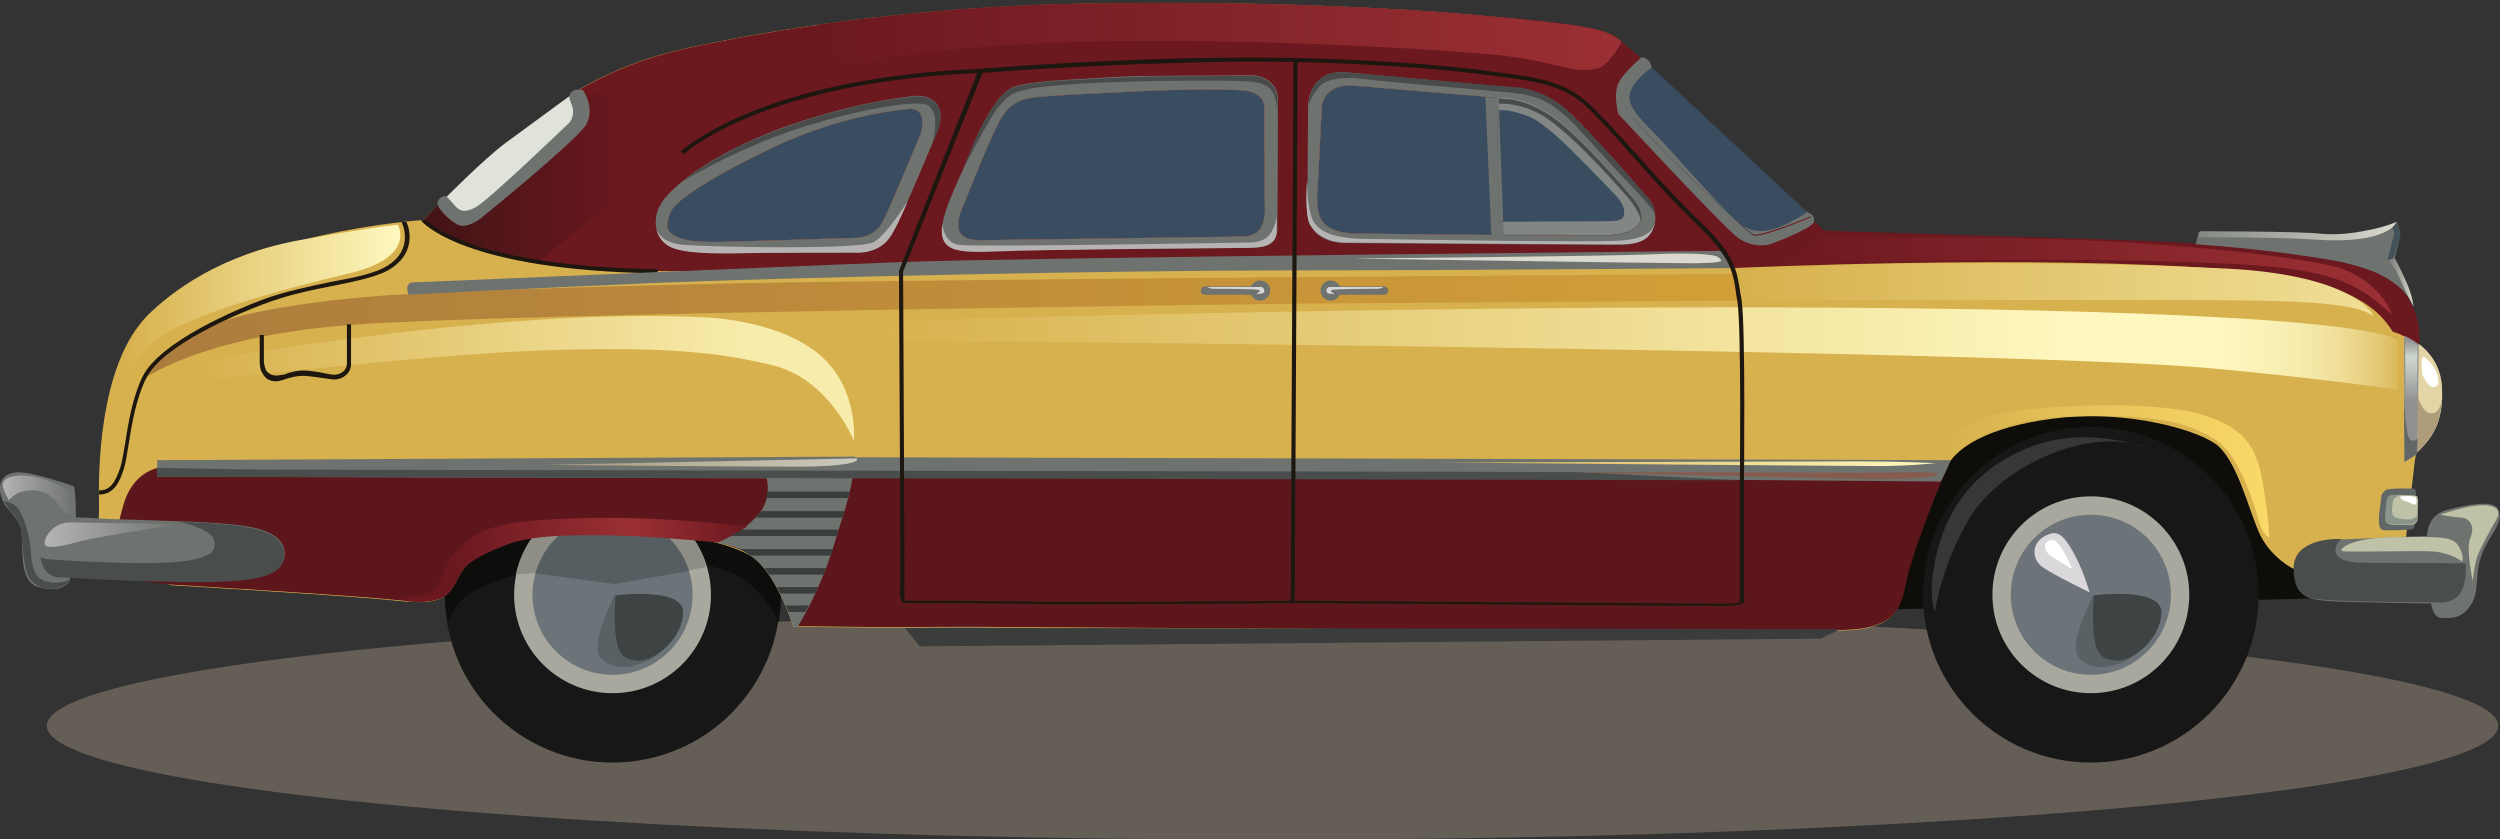 <?xml version="1.0" encoding="utf-8"?>
<!-- Generator: Adobe Illustrator 18.1.1, SVG Export Plug-In . SVG Version: 6.00 Build 0)  -->
<svg version="1.1" id="Layer_1" xmlns="http://www.w3.org/2000/svg" xmlns:xlink="http://www.w3.org/1999/xlink" x="0px" y="0px"
	 viewBox="0 0 421.6 141.5" enable-background="new 0 0 421.6 141.5" xml:space="preserve">
<rect x="0" y="0" width="421.6" height="141.5" fill="#333333" stroke="none"/>
<polygon opacity="0.3" fill="#4888C8" enable-background="new    " points="304.7,35.7 305.2,52.3 107.1,49.7 109.4,12.8 
	278.6,11.4 "/>
<ellipse opacity="0.6" fill="#857C6F" enable-background="new    " cx="214.6" cy="122.4" rx="206.7" ry="19.2"/>
<g>
	<path fill="#D7B14D" d="M17.7,95.6c2,0.5,11.3,3,11.3,3s30.5,1.8,37.9,2.6c7.4,0.8,8.7-0.4,10.3-3.7c1.7-3.3,4.7-7.1,20.9-7.6
		c16.1-0.5,23.2,1.2,27.9,3.4c4.7,2.3,7.8,12.3,7.8,12.3s3.4,0,9.1,0.1c5.7,0.1,14.4,0,20.3,0c5.9,0,140.7,0.9,148.5,0.5
		c7.8-0.5,8.8-3.8,9.5-7.8c0.7-4,4.9-15,6.9-19.4c2-4.4,9-7.6,19.9-8.7c10.9-1.1,21.5,1.8,25.4,4.3c3.9,2.5,5.9,11.8,7.8,15.6
		c1.9,3.8,5.5,5.6,5.5,5.6s3.4-1.5,7.6-3.3c4.2-1.8,11.4-1.4,11.4-1.4l1.5-13.1c0,0,4.4-23.2-4.6-29.8c-9-6.6-38.1-6.5-56.7-7.1
		c-16.4-0.5-40.1-1.2-40.1-1.2s-1-1-2.6-2.6c-2.6,1-6.9,2.6-7.8,2.3c-1.3-0.5-19.6-18-21.4-21.3c-1.4-2.4,1.2-5.7,2.6-7.1
		c-3-2.8-5.2-4.8-5.9-5.1c-3.1-1.7-10.4-2.5-22.4-3.6c-12-1.1-36.1-2.4-65.1-1.9c-29,0.5-53.2,4.4-67.7,7.6
		c-8,1.8-13.9,4.5-18.7,7.4c0.3,0.4,1.6,2.4,0.5,4.3C96.2,22,80.2,36.6,78.8,36.8C77.5,37,74.5,34,74.5,34l-3.1,3.1
		c0,0-32,2-46.4,16c-8.6,8.4-8.4,27.8-8.3,31.7C16.8,88.8,15.7,95.1,17.7,95.6z M222.2,32.1l0.7-14.1c0,0,0.1-3.6,4.9-3.6l26.3,2.2
		c0,0,4.5,0.1,9.6,4.5c5.1,4.3,11.9,12.5,11.9,12.5s3,3.4-0.5,5.3c-2.2,1.3-7.4,0.8-13.2,0.8c-5.8,0-32.5-0.3-32.5-0.3
		s-4.1,0.2-5.9-1.5C221.6,36.2,222.2,32.1,222.2,32.1z M162,35.8c0,0,4.3-11,6.4-15.1c2.1-4.1,4.7-4,6.2-4.3c1.4-0.2,6.9-0.5,17.3-1
		c10.4-0.5,16.9-0.2,16.9-0.2c4.7,0.1,4.4,2.8,4.4,2.8l0.1,17c0,0,0.2,2-0.7,3.5c-1,1.5-3.3,1.4-3.3,1.4s-42.5,0.6-43.2,0.6
		c-0.7,0-2.7,0.2-3.8-0.8C160.9,38.5,162,35.8,162,35.8z M113.3,35.4c0.7-1.3,4.8-4.7,17.6-10.8c11.8-5.5,22.1-6.2,22.1-6.2
		c3.7-0.5,2.3,4.1,2.3,4.1s-5,12.1-6.4,14.8c-1.3,2.8-4.4,2.8-4.4,2.8s-18.3,0.6-23.2,0.7c-4.9,0.1-7-0.5-8.2-1.5
		C112.1,38.4,112.6,36.7,113.3,35.4z"/>
	<path fill="#6B181F" d="M71.1,37.2c0.8,0.8,1.5,1.6,5.1,3.1c6.4,2.7,10.9,4,27.3,5.2s187.3-2.1,187.3-2.1l1.7,1.8
		c0,0,51.3-2.4,83.9,0.3c28.6,2.4,26.2,11.2,30.6,16.4c3-8-1.6-13-3-14.1c-9-6.6-39-7.1-57.6-7.7c-16.4-0.5-38.8-1.2-38.8-1.2
		s-1-0.9-2.5-2.4c-1.3,0.6-8.4,3.4-9.6,3c-1.3-0.5-19.6-18-21.4-21.3c-1.8-3.2,3.2-7.7,3.3-7.8c-2.7-2.4-4.7-4.1-5.3-4.4
		c-3.1-1.7-11.7-2.5-23.7-3.5c-12-1.1-36.1-2.4-65.1-1.9c-29,0.5-53.2,4.4-67.7,7.6c-8,1.8-13.9,4.5-18.7,7.4
		c0.3,0.4,1.6,2.4,0.5,4.3C96.2,22,80.2,36.6,78.8,36.8C77.5,37,74.5,34,74.5,34l-3.1,3.1C71.4,37.1,71.3,37.2,71.1,37.2z
		 M222.2,32.1l0.7-14.1c0,0,0.1-3.6,4.9-3.6l26.3,2.2c0,0,4.5,0.1,9.6,4.5c5.1,4.3,11.9,12.5,11.9,12.5s3,3.4-0.5,5.3
		c-2.2,1.3-7.4,0.8-13.2,0.8c-5.8,0-32.5-0.3-32.5-0.3s-4.1,0.2-5.9-1.5C221.6,36.2,222.2,32.1,222.2,32.1z M162,35.8
		c0,0,4.3-11,6.4-15.1c2.1-4.1,4.7-4,6.2-4.3c1.4-0.2,6.9-0.5,17.3-1c10.4-0.5,16.9-0.2,16.9-0.2c4.7,0.1,4.4,2.8,4.4,2.8l0.1,17
		c0,0,0.2,2-0.7,3.5c-1,1.5-3.3,1.4-3.3,1.4s-42.5,0.6-43.2,0.6c-0.7,0-2.7,0.2-3.8-0.8C160.9,38.5,162,35.8,162,35.8z M113.3,35.4
		c0.7-1.3,4.8-4.7,17.6-10.8c11.8-5.5,22.1-6.2,22.1-6.2c3.7-0.5,2.3,4.1,2.3,4.1s-5,12.1-6.4,14.8c-1.3,2.8-4.4,2.8-4.4,2.8
		s-18.3,0.6-23.2,0.7c-4.9,0.1-7-0.5-8.2-1.5C112.1,38.4,112.6,36.7,113.3,35.4z"/>
	<g>
		<circle fill="#181717" cx="103.3" cy="100.3" r="28.3"/>
		<g>
			<path fill="#0D0D0B" d="M75.6,105.4c0,0.1,0,0.2,0,0.2S75.6,105.5,75.6,105.4z"/>
			<path fill="#0D0D0B" d="M75.1,100.3c0-2.2,0.3-4.3,0.7-6.3c2.3-3.6,9.5-7.3,21.6-8.3c14-1.2,15.6-0.4,21.5,0.6
				c3.9,0.6,6.9,0.1,9.3,0.5c2.2,4,3.5,8.6,3.5,13.5c0,1.6-0.1,3.1-0.4,4.7c-0.3-0.7-2.3-5.4-6.9-7.9c-4.9-2.6-13.4-3.1-22.9-2.6
				c-9.5,0.5-20.7,3.6-23.5,6.6c-2.3,2.5-2.4,3.8-2.3,4.2c-0.1-0.3-0.2-1.1-0.4-2.1C75.1,102.3,75.1,101.3,75.1,100.3z"/>
		</g>
		<circle fill="#A9A89E" cx="103.3" cy="100.3" r="16.6"/>
		<path fill="#8F8E86" d="M90.1,96.6L87,96.9c1-4.9,4.2-9,8.5-11.3c4.6-1.3,9.6-1.5,11.4-1.5c0.1,0,0.2,0,0.3,0
			c5.8,1.4,10.4,5.8,12,11.5c-0.6,0.1-1.5,0.3-2.2,0.4c-1,0.2-1,0.2-1,0.2l-12.6,2.1L90.1,96.6z"/>
		<circle fill="#6C7479" cx="103.3" cy="100.3" r="13.5"/>
		<path fill="#565E61" d="M116.2,96.3C116.1,96.3,116.1,96.3,116.2,96.3l-12.6,2.2l-13.3-1.8c1.6-5.7,6.8-9.9,13-9.9
			C109.4,86.8,114.5,90.8,116.2,96.3z"/>
		<path fill="#5A6165" d="M103.6,100.5c0,0,11.3,2.8,9.6,6.9c-1.7,4.1-7.6,6-10.2,4.7c-2.2-1-2.7-2.1-1.8-5.6
			C102,103.7,103.6,100.5,103.6,100.5z"/>
		<path fill="#3E4344" d="M103.8,100.4c0,0,11.5-1.5,11.4,2.9c-0.1,4.5-4.9,8.3-7.7,8.1c-2.4-0.2-3.3-1-3.7-4.5
			C103.5,104,103.8,100.4,103.8,100.4z"/>
	</g>
	<path fill="#0F0D09" d="M313.8,102.9l76.6-2c0,0-4.8-15.8-5.3-18.7c-0.5-2.8,0.2-15-18.9-15.3c-19.1-0.4-36.9-0.4-40.6,4.6
		C321.8,76.5,313.8,102.9,313.8,102.9z"/>
	<path fill="#D7B14D" d="M26.1,82.5c0.7-5,0.2-13.5,3.3-17.8s9.3-7.6,23-8.5c13.8-1,71.9-2.8,94.7-3.6c22.8-0.7,140.6-0.7,146.3-0.7
		c5.7,0,51.5,0.3,68.3,0.7c18,0.5,37.3,2.3,41.6,3.3c4.3,1,4.2,3.9,4.2,3.9l-0.4,13.8c0,0-0.5,3.8-2.3,5.2c-1.8,1.4-1.5,3-1.5,3.9
		c0,0.8,0,6.7,0,8.3c-3.6,0.3-7.3,0.8-9,1.6c-4.2,1.8-7.6,3.3-7.6,3.3s-3.6-1.8-5.5-5.6c-1.9-3.8-3.9-13.1-7.8-15.6
		c-3.9-2.5-14.5-5.3-25.4-4.3c-10.9,1.1-17.9,4.3-19.9,8.7c-2,4.4-6.2,15.3-6.9,19.4c-0.7,4-1.7,7.4-9.5,7.8
		c-7.8,0.5-142.6-0.5-148.5-0.5c-5.9,0-14.6,0.1-20.3,0c-5.7-0.1-9.1-0.1-9.1-0.1s-3.1-10.1-7.8-12.3c-4.7-2.3-11.8-3.9-27.9-3.4
		c-16.1,0.5-19.2,4.3-20.9,7.6c-1.7,3.3-3,4.5-10.3,3.7c-7.4-0.8-37.9-2.6-37.9-2.6s-2.1-0.6-4.5-1.2C24.3,93.3,25.6,86.5,26.1,82.5
		z"/>
	<path fill="#5D161B" d="M311.8,106.2c-7.8,0.5-142.6-0.5-148.5-0.5c-5.9,0-14.6,0.1-20.3,0c-5.7-0.1-9.1-0.1-9.1-0.1
		s-3.1-10.1-7.8-12.3c-4.7-2.3-11.8-3.9-27.9-3.4c-16.1,0.5-19.2,4.3-20.9,7.6c-1.7,3.3-3,4.5-10.3,3.7c-7.4-0.8-37.9-2.6-37.9-2.6
		s-7.6-0.8-10-1.5c-0.2-4.1,0.6-8.1,1.7-11.9c1.1-3.9,3.5-5.7,5.8-6.3c3.9,0,122.4-0.4,162.8-0.2c41.1,0.2,138.9,0.4,138.9,0.4
		c-2,4.4-6.2,15.3-6.9,19.4C320.6,102.4,319.6,105.8,311.8,106.2z"/>
	<path fill="#6F7370" d="M126,93.3c-1.6-1.1-3.1-1.3-5.1-1.8c1.3-0.5,4.9-2.1,7.2-5c2.8-3.6,0.5-7.9,0.5-7.9h0.4
		c0,0,10.7,0.2,11,0.2c0.2,0,3.4,0.9,3.9,1c-0.7,4.7-2.3,8.7-3.2,11.9c-2.4,8.1-6.2,14-6.2,14s-0.2,0-0.7,0
		c-0.2-0.6-2.4-7.4-5.8-10.8C127.4,94.2,126.6,93.8,126,93.3z"/>
	<path fill="#6F7370" d="M409.3,91.2c0,0-0.5-4.2,3.3-5.2c3.8-1,8-1.7,8.7-0.1c0.9,2.1-0.9,3.7-2.3,6.5c-2,4.2-0.6,6.9-2.3,9.6
		c-1.7,2.6-3.6,2.2-5,2.2c-1.4,0-1.7-2.3-1.7-2.3L409.3,91.2z"/>
	<path fill="#6F7370" d="M12.8,87.1c0,0,0-4.8-0.4-5.1C12,81.8,6.6,80,4,79.7c-2.6-0.3-4.5,0.8-3.9,3.6c0.6,2.9,3,3.4,3.5,6.3
		C4,92.6,3.1,98.1,6.5,99c3.4,1,4.8-0.4,5.2-0.9C12,97.7,12.8,87.1,12.8,87.1z"/>
	<path fill="#6F7370" d="M220.9,37.9c1.7,3.3,6,3.1,6,3.1s39.9,0.3,43.7,0.3c3.8,0,7.4,0.3,8.4-3.3c0.6-2.1-0.6-3.7-1.5-4.8
		c-0.5-0.7-1-1.4-1-1.4s-6.4-7.5-11.3-12.3c-4.8-4.8-9.9-4.7-9.9-4.7L227,12.2c-6.4-0.5-6.4,5.6-6.4,5.6l-0.1,12.8
		C220.4,30.6,220,36.2,220.9,37.9z M222.2,32.1l0.7-14.1c0,0,0.1-3.6,4.9-3.6l26.3,2.2c0,0,4.5,0.1,9.6,4.5
		c5.1,4.3,11.9,12.5,11.9,12.5s3,3.4-0.5,5.3c-2.2,1.3-7.4,0.8-13.2,0.8c-5.8,0-32.5-0.3-32.5-0.3s-4.1,0.2-5.9-1.5
		C221.6,36.2,222.2,32.1,222.2,32.1z"/>
	<path fill="#6F7370" d="M159,39.9c0.6,2.4,3.5,2.5,9.5,2.3c5.9-0.2,40.2-0.3,41.8-0.4c1.5,0,5,0.2,5.1-2.9
		c0.1-4.1,0.1-22.6,0.1-22.6s-0.1-3-3.9-3.6c0,0-7.2,0-17.6,0.1c-4.7,0-9.1,0.4-13.1,0.6c-4.9,0.2-8.9,0.8-10.1,1.3
		c-2.2,0.9-5,5.4-7.2,11.1C161.2,31.6,158.2,36.9,159,39.9z M162,35.8c0,0,4.3-11,6.4-15.1c2.1-4.1,4.7-4,6.2-4.3
		c1.4-0.2,6.9-0.5,17.3-1c10.4-0.5,16.9-0.2,16.9-0.2c4.7,0.1,4.4,2.8,4.4,2.8l0.1,17c0,0,0.2,2-0.7,3.5c-1,1.5-3.3,1.4-3.3,1.4
		s-42.5,0.6-43.2,0.6c-0.7,0-2.7,0.2-3.8-0.8C160.9,38.5,162,35.8,162,35.8z"/>
	<path fill="#6F7370" d="M112.8,41.5c2.1,1.2,8,1.2,12,1.2c4-0.1,19.1-0.1,19.3-0.1c0.3,0,4.4,0.4,6.3-3.1c2-3.5,7.4-16.7,7.4-16.7
		s1.9-3.7-0.1-5.6c-1.7-1.6-4.5-0.9-4.5-0.9s-9.7,1-21.7,5.4c-12,4.5-18.1,9.8-19.8,12.3C110,36.5,110.1,39.9,112.8,41.5z
		 M113.3,35.4c0.7-1.3,4.8-4.7,17.6-10.8c11.8-5.5,22.1-6.2,22.1-6.2c3.7-0.5,2.3,4.1,2.3,4.1s-5,12.1-6.4,14.8
		c-1.3,2.8-4.4,2.8-4.4,2.8s-18.3,0.6-23.2,0.7c-4.9,0.1-7-0.5-8.2-1.5C112.1,38.4,112.6,36.7,113.3,35.4z"/>
	<polygon fill="#6F7370" points="141.1,77.1 329,77.6 328,79.8 327.3,81.2 143.9,79.8 	"/>
	<polygon fill="#3A3D3B" points="152.6,105.9 155.1,109 307.1,107.7 310.3,106.1 	"/>
	<polygon fill="#6F7370" points="143.7,80.7 26.5,80.4 26.5,77.6 144.2,77 	"/>
	<path fill="none" d="M122.4,53.5c0,0,15.4,1.4,19.8,11.2c4.8,10.8,0.3,21.1-1.4,26.9c-2.4,8.1-6.2,14-6.2,14"/>
	<path fill="#1D170F" d="M165.6,11.6l0,0.7c-37,1.4-50.2,13.6-50.3,13.7l-0.5-0.5C115,25.4,128.2,13,165.6,11.6z"/>
	<path fill="#6F7370" d="M24.2,87.7c8.5,0.3,17.1,0.4,20.6,1.9c3.5,1.4,3.5,3.8,2.9,5.2c-0.6,1.3-2.1,2.7-8.4,3.1
		c-6.2,0.4-19.4-0.1-24.3-0.4c-4.9-0.3-6.2-0.2-6.5-0.3c-0.3-0.1-1.5-1.6-1.9-4.7c-0.2-1.7,0.6-3.1,1.4-4c0.7-0.9,2.2-1.4,6.4-1.2
		C17,87.5,20.5,87.6,24.2,87.7z"/>
	<path fill="#6F7370" d="M410.8,90.3l-16.7,0.7c0,0-7.2-0.1-7.2,4.9c0,5,2.6,5.2,6.3,5.5c3.7,0.2,18.3,0.4,18.3,0.4s4.1-0.4,4.5-3.7
		C416.2,94.5,415.7,90.6,410.8,90.3z"/>
	<path fill="#3A3D3B" d="M129.4,82.9h13.9c-0.1,0.4-0.2,0.7-0.3,1.1h-13.8C129.3,83.6,129.4,83.3,129.4,82.9z"/>
	<path fill="#3A3D3B" d="M128.1,86.5c0.1-0.1,0.2-0.2,0.2-0.3h14.1c-0.1,0.4-0.2,0.7-0.3,1.1h-14.7C127.7,87,127.9,86.7,128.1,86.5z
		"/>
	<path fill="#3A3D3B" d="M124.9,89.3h16.5c-0.1,0.4-0.2,0.7-0.3,1.1h-17.9C123.7,90.1,124.3,89.8,124.9,89.3z"/>
	<path fill="#3A3D3B" d="M140.4,92.6c-0.1,0.4-0.2,0.7-0.3,1.1l-13.5,0c-0.2-0.1-1.3-0.9-1.9-1.1L140.4,92.6z"/>
	<path fill="#3A3D3B" d="M128.9,95.8h10.4c-0.1,0.4-0.3,0.7-0.4,1.1h-9.2C129.4,96.5,129.2,96.1,128.9,95.8z"/>
	<path fill="#3A3D3B" d="M131,99h7c-0.2,0.4-0.3,0.7-0.5,1.1h-5.9C131.4,99.7,131.2,99.3,131,99z"/>
	<path fill="#3A3D3B" d="M132.5,102.1h3.9c-0.2,0.4-0.4,0.7-0.6,1.1H133C132.8,102.9,132.7,102.5,132.5,102.1z"/>
	<path fill="#494D4B" d="M45.4,79.2c1.9,0,220.7,0.4,220.7,0.4l27.2,1.4L26.5,80.4l-0.1-1.5C26.4,78.9,42.8,79.2,45.4,79.2z"/>
	
		<linearGradient id="SVGID_1_" gradientUnits="userSpaceOnUse" x1="17.209" y1="58.815" x2="274.131" y2="58.815" gradientTransform="matrix(-1 0 0 1 421.615 0)">
		<stop  offset="0" style="stop-color:#DBB95A"/>
		<stop  offset="1.219539e-002" style="stop-color:#E3C774"/>
		<stop  offset="2.644290e-002" style="stop-color:#EBD589"/>
		<stop  offset="4.278252e-002" style="stop-color:#F1E09C"/>
		<stop  offset="6.180811e-002" style="stop-color:#F6EAAB"/>
		<stop  offset="8.523482e-002" style="stop-color:#FAF1B6"/>
		<stop  offset="0.118" style="stop-color:#FDF6BD"/>
		<stop  offset="0.206" style="stop-color:#FEF8BF"/>
		<stop  offset="1" style="stop-color:#D7B14D"/>
	</linearGradient>
	<path fill="url(#SVGID_1_)" d="M147.5,54.2c0,0,153.6-4.9,228.4-0.6c26.7,1.5,28.5,3.8,28.5,3.8v8.3c0,0-15.7-2.2-32.8-3.7
		c-36.1-3.1-223.4-4.6-223.4-4.6L147.5,54.2z"/>
	
		<linearGradient id="SVGID_2_" gradientUnits="userSpaceOnUse" x1="21.457" y1="48.851" x2="127.624" y2="48.851" gradientTransform="matrix(-1 0 0 1 421.615 0)">
		<stop  offset="0" style="stop-color:#F0DF96"/>
		<stop  offset="1" style="stop-color:#D7B14D"/>
	</linearGradient>
	<path fill="url(#SVGID_2_)" d="M375.6,45.3c-26.1-1.3-57.8-1-65.5-0.5c-7.7,0.5-16.1,0.7-16.1,0.7l1.9,5.1c0,0,51.2,0,69,0
		c20.9,0,32.1,0.2,35.3,2.7C400.5,53.3,397.3,46.4,375.6,45.3z"/>
	
		<linearGradient id="SVGID_3_" gradientUnits="userSpaceOnUse" x1="148.133" y1="6.157" x2="283.818" y2="6.157" gradientTransform="matrix(-1 0 0 1 421.615 0)">
		<stop  offset="0" style="stop-color:#9B3034"/>
		<stop  offset="1" style="stop-color:#6B181F"/>
	</linearGradient>
	<path fill="url(#SVGID_3_)" d="M137.8,4.2c12.8-1.8,28.4-3.4,45.7-3.6c29-0.5,53.1,0.8,65.1,1.9c12,1.1,19.6,1.8,22.6,3.1
		c0.4,0.2,1.4,0.6,2.3,1.4c-0.9,1.7-2.6,4.2-4,4.5c-4.5,1.2-6.7-1.3-17.8-2.3c-11.8-1.1-47.4-3.1-74.3-2c-26.8,1.2-34.9,4-34.9,4
		L137.8,4.2z"/>
	
		<linearGradient id="SVGID_4_" gradientUnits="userSpaceOnUse" x1="277.537" y1="63.82" x2="388.584" y2="63.82" gradientTransform="matrix(-1 0 0 1 421.615 0)">
		<stop  offset="0" style="stop-color:#F8ECAC"/>
		<stop  offset="0.158" style="stop-color:#F8ECAC"/>
		<stop  offset="1" style="stop-color:#D7B14D"/>
	</linearGradient>
	<path fill="url(#SVGID_4_)" d="M33,61.1c0,0,49.9-9.3,85.5-7.6c7,0.3,16.6,2.4,21.4,8c4.8,5.5,4.1,12.8,4.1,12.8
		s-4.2-10.4-13.7-12.7c-8.7-2.1-17.2-3.1-36.1-2.6c-20.1,0.5-58.2,5-58.2,5L33,61.1z"/>
	<path fill="#494D4B" d="M7.9,94.3c0,0,12.1,0.9,19.9,0.6c7.8-0.4,9-1.9,8.2-4c-0.5-1.4-3.6-2.4-5.7-2.9c6.2,0.2,11.8,0.6,14.4,1.7
		c3.5,1.4,3.5,3.8,2.9,5.2c-0.6,1.3-2.1,2.7-8.4,3.1c-6.2,0.4-19.4-0.1-24.3-0.4c-4.9-0.3-5.2-0.2-5.5-0.3C8,96.9,7.3,96.1,6.8,94
		L7.9,94.3z"/>
	<g>
		<circle fill="#181717" cx="352.6" cy="100.3" r="28.3"/>
		<circle fill="#A9A89E" cx="352.6" cy="100.3" r="16.6"/>
		<circle fill="#6C7479" cx="352.6" cy="100.3" r="13.5"/>
		<path fill="#DBD8DB" d="M352.4,99.9c0,0-1.2-4.2-3-7.2c-1.2-2-2.2-3.3-3.9-2.6c-3,1.1-3,4.1-1.1,5.5
			C346.2,96.9,352.4,99.9,352.4,99.9z"/>
		<path fill="#5A6165" d="M352.9,100.5c0,0,11.3,2.8,9.6,6.9c-1.7,4.1-7.6,6-10.2,4.7c-2.2-1-2.7-2.1-1.8-5.6
			C351.4,103.7,352.9,100.5,352.9,100.5z"/>
		<path fill="#FFFFFF" d="M344.9,91.7c0,0,0.7-1.1,1.8-0.4c1.1,0.7,2.8,4.7,2.8,4.7s-2.9-1.7-3.8-2.4
			C344.7,93,344.9,91.7,344.9,91.7z"/>
		<path fill="#3E4344" d="M353.1,100.4c0,0,11.5-1.5,11.4,2.9c-0.1,4.5-4.9,8.3-7.7,8.1c-2.4-0.2-3.3-1-3.7-4.5
			C352.8,104,353.1,100.4,353.1,100.4z"/>
		<path fill="#373738" d="M363.1,76c0,0-10.2-4.6-20.5-0.7c-10.3,3.9-14.5,11.4-16.1,18.5c-1.5,6.5-0.2,9.4-0.2,9.4s1.1-8,5.9-15.9
			C337.4,78.6,353.2,71.1,363.1,76z"/>
	</g>
	
		<linearGradient id="SVGID_5_" gradientUnits="userSpaceOnUse" x1="95.271" y1="78.195" x2="178.765" y2="78.195" gradientTransform="matrix(-1 0 0 1 421.615 0)">
		<stop  offset="0" style="stop-color:#FEF8BF"/>
		<stop  offset="1" style="stop-color:#D7B14D"/>
	</linearGradient>
	<path fill="url(#SVGID_5_)" d="M242.9,78c0,0,64-0.2,70.4-0.2c7,0,13.1,0.3,13.1,0.3s-4.3,0.5-9.7,0.5
		C311.1,78.6,242.9,78,242.9,78z"/>
	<path fill="#855C4E" d="M264.8,79.6c0,0,40,0.1,46.3,0.1c5.7,0.1,15-0.3,15.7,0.2c0.6,0.5-4,0.9-8.8,0.9
		C313,80.9,264.8,79.6,264.8,79.6z"/>
	
		<linearGradient id="SVGID_6_" gradientUnits="userSpaceOnUse" x1="128.278" y1="55.072" x2="397.482" y2="55.072" gradientTransform="matrix(-1 0 0 1 421.615 0)">
		<stop  offset="8.333330e-003" style="stop-color:#D29E37"/>
		<stop  offset="1" style="stop-color:#AC7C3D"/>
	</linearGradient>
	<path fill="url(#SVGID_6_)" d="M292.5,46.2c0,0-129.4,0.8-169.6,1.6c-40.2,0.9-54,1.8-54,1.8s-13.6,0.5-26.3,3.2
		C30,55.5,25,62.3,25,62.3L24.1,64c0,0,9.4-7.2,34.8-9.2c25.5-2,160.8-3.6,160.8-3.6l73.5-0.5L292.5,46.2z"/>
	
		<linearGradient id="SVGID_7_" gradientUnits="userSpaceOnUse" x1="277.204" y1="77.973" x2="329.873" y2="77.973" gradientTransform="matrix(-1 0 0 1 421.615 0)">
		<stop  offset="0" style="stop-color:#CBCABD"/>
		<stop  offset="1" style="stop-color:#A6997B"/>
	</linearGradient>
	<path fill="url(#SVGID_7_)" d="M144.4,77.7c0,0-0.6,1-10.2,1c-9.6,0-42.4-0.3-42.4-0.3l52.7-1.1V77.7z"/>
	<path fill="#494D4B" d="M386.8,95.8c0-5,7.2-4.9,7.2-4.9l1,0c0,0,0,0-0.1,0c-1.3,0.9-2.5,4,3.6,4c4.9,0,12.8,0.1,17.3,0.1
		c0.1,1.1,0,2.3-0.2,3.3c-0.7,3.7-4.3,3.3-4.3,3.3s-14.6-0.1-18.3-0.4C389.4,101,386.8,100.8,386.8,95.8z"/>
	
		<linearGradient id="SVGID_8_" gradientUnits="userSpaceOnUse" x1="295.502" y1="94.289" x2="354.509" y2="94.289" gradientTransform="matrix(-1 0 0 1 421.615 0)">
		<stop  offset="0" style="stop-color:#6B181F"/>
		<stop  offset="0.328" style="stop-color:#9B3034"/>
		<stop  offset="0.832" style="stop-color:#6B181F"/>
	</linearGradient>
	<path fill="url(#SVGID_8_)" d="M120.9,91.5c0,0-26.1-2.9-34.7,0.1c-8.5,3-9,5.3-10,7.6c-1,2.3-4.9,2.4-6.6,2.3
		c-1.8-0.1-2.5-0.8-2.5-0.8s5.7,0.2,6.8-1.9c1.1-2.1,1.8-9.5,14-10.8c17.5-1.9,38.2,0.8,38.2,0.8L120.9,91.5z"/>
	
		<linearGradient id="SVGID_9_" gradientUnits="userSpaceOnUse" x1="18.159" y1="46.511" x2="123.316" y2="46.511" gradientTransform="matrix(-1 0 0 1 421.615 0)">
		<stop  offset="0" style="stop-color:#9B3034"/>
		<stop  offset="1" style="stop-color:#6B181F"/>
	</linearGradient>
	<path fill="url(#SVGID_9_)" d="M306.9,39.8c4.6,0.1,26.9,0.2,41.3,0.6c18.5,0.6,39,2.8,46.1,4.7c1.7,0.5,7.1,2.7,9.1,8
		c-6.3-5.9-10.9-7.9-29.2-8.7c-29.2-1.3-61.9-0.1-76,0.2C301.5,43.6,305.1,41.7,306.9,39.8z"/>
	<path fill="#6F7370" d="M273,13.9c1-1.9,3.8-4.2,3.8-4.2s1.3-0.3,1.8,1.8c0,0,0,0,0,0l-1-0.9c0,0-5,4.6-3.3,7.8
		c1.3,2.4,11.7,12.7,17.6,18c0.6,0.6,1.2,1.1,1.6,1.5c0.1,0.1,0.2,0.1,0.2,0.2c1,0.9,1.8,1.5,2,1.6c1.3,0.5,9.8-3.1,9.8-3.1
		l-0.8-0.7c0,0,0,0,0,0s1.5,0,1.2,1.6c-0.8,1.3-7.4,3.7-7.4,3.7s-2.8,0.8-5.4-1.1c-2.6-1.9-20.2-20.9-20.2-20.9S272,15.8,273,13.9z"
		/>
	<path fill="#6F7370" d="M295.7,39.5c-0.2-0.1-1-0.7-2-1.6c2.2,1.7,5.1,1.2,8.1-0.4c2.5-1.3,2.9-1.7,3-1.8l0.8,0.7
		C305.5,36.4,297,40,295.7,39.5z"/>
	<path fill="#6F7370" d="M274.8,16.6c0.2,2.5,3.7,5.1,7.4,9.3c3,3.4,7,7.8,9.6,10.4c-5.8-5.3-16.2-15.6-17.6-18
		c-1.8-3.2,3.3-7.8,3.3-7.8l1,0.9C278.4,11.5,274.6,14.1,274.8,16.6z"/>
	
		<linearGradient id="SVGID_10_" gradientUnits="userSpaceOnUse" x1="354.034" y1="50.503" x2="400.752" y2="50.503" gradientTransform="matrix(-1 0 0 1 421.615 0)">
		<stop  offset="0" style="stop-color:#FEF8BF"/>
		<stop  offset="1" style="stop-color:#D7B14D"/>
	</linearGradient>
	<path fill="url(#SVGID_10_)" d="M51.1,40.4c14.1-2.5,16-2.5,16-2.5s3.2,5.5-8.2,8.2c-11.4,2.7-29.6,7.5-33.8,12.3
		c-4.3,4.8-4.3,4.8-4.3,4.8s1.3-7.2,4.1-10C28.7,49.4,37.1,42.8,51.1,40.4z"/>
	<path fill="#828684" d="M261.2,39.7C261.3,39.7,261.3,39.7,261.2,39.7C261.3,39.7,261.3,39.7,261.2,39.7z"/>
	<path fill="#828684" d="M252.6,39.6L252.6,39.6c0.2,0,0.3,0,0.5,0C252.9,39.6,252.8,39.6,252.6,39.6z"/>
	<path fill="#828684" d="M260.4,39.7C260.4,39.7,260.4,39.7,260.4,39.7C260.4,39.7,260.4,39.7,260.4,39.7z"/>
	<path fill="#828684" d="M252.7,37.4c0,0,15.9-0.1,18.5-0.1c2.6,0,2.7-0.6,2.7-1.7s-1.2-2.4-1.2-2.4s-7.4-7.8-10.5-10.5
		c-3.1-2.6-3.7-2.9-6-3.6c-2.2-0.7-3.4-0.5-3.7-0.5v-2.2l1.6,0.1c0,0,4.5,0.1,9.6,4.5c5.1,4.3,11.9,12.5,11.9,12.5s3,3.4-0.5,5.3
		c-2.2,1.3-7.4,0.8-13.2,0.8c-0.2,0-0.5,0-0.7,0c0,0,0,0,0,0c-0.3,0-0.5,0-0.8,0c0,0,0,0,0,0c-1.8,0-4.4,0-7.3,0c-0.2,0-0.3,0-0.5,0
		v-14L252.7,37.4z"/>
	<polygon fill="#6F7370" points="250.5,16.2 252.7,16.5 252.7,16.5 250.6,16.3 	"/>
	<path fill="#6F7370" d="M253.6,40h-2.1l0-0.4c0.7,0,1.4,0,2.1,0L253.6,40z"/>
	<path fill="#6F7370" d="M252.7,16.5l0.1,2.1c-0.2,0-0.3,0.1-0.3,0.1l0.2,18.7c0,0,0.3,0,0.8,0l0.1,2.3c-0.7,0-1.4,0-2.1,0l-1-23.3
		L252.7,16.5z"/>
	<path fill="#6F7370" d="M252.5,18.7c0,0,0.1,0,0.3-0.1l0.7,18.7c-0.5,0-0.8,0-0.8,0L252.5,18.7z"/>
	
		<linearGradient id="SVGID_11_" gradientUnits="userSpaceOnUse" x1="38.936" y1="79.519" x2="93.905" y2="79.519" gradientTransform="matrix(-1 0 0 1 421.615 0)">
		<stop  offset="0" style="stop-color:#F9D968"/>
		<stop  offset="1" style="stop-color:#D7B14D"/>
	</linearGradient>
	<path fill="url(#SVGID_11_)" d="M327.7,76.9c0,0,0.8-5.9,11.6-7.5c10.8-1.5,25.8-1.5,32.3,0.6c6.5,2.1,8.9,4.9,10,11.4
		c1.1,6.5,1.1,9.3,1.1,9.3s-1.1-0.5-1.7-2.6c-0.6-2.1-3.1-11.1-7.2-13.8c-4-2.6-8.7-4.5-23.8-4.1C335,70.5,330,76.4,330,76.4
		L327.7,76.9z"/>
	<path fill="#6F7370" d="M407,52c-0.5-2.3-3.2-4.9-7.5-6.5c-1.2-0.4-4.1-1.3-5.6-1.5c-11.8-2.1-23.6-2.8-23.6-2.8l0.5-2.1
		c0,0,19.6,0.9,25.3,0.4c5.7-0.5,8.2-2,8.2-2l0.5,2.1l-1,4.1C403.6,43.7,406.7,48.2,407,52z"/>
	
		<linearGradient id="SVGID_12_" gradientUnits="userSpaceOnUse" x1="17.447" y1="38.998" x2="50.897" y2="38.998" gradientTransform="matrix(-1 0 0 1 421.615 0)">
		<stop  offset="0" style="stop-color:#DBD9CE"/>
		<stop  offset="1" style="stop-color:#858984"/>
	</linearGradient>
	<path fill="url(#SVGID_12_)" d="M404.2,37.4c0,0-1.3,3.9-13.9,3c-4.9-0.4-19.5-0.4-19.5-0.4L371,39c0,0,16.9,0,20.2,0.4
		c2.9,0.3,5.9-0.1,8.2-0.6C402.2,38.3,404.2,37.4,404.2,37.4z"/>
	<polygon fill="#435158" points="404.2,37.4 403.5,38.4 403.8,39.3 402.6,43.9 403.6,43.7 404.8,39.6 	"/>
	
		<linearGradient id="SVGID_13_" gradientUnits="userSpaceOnUse" x1="14.611" y1="47.542" x2="19.02" y2="47.542" gradientTransform="matrix(-1 0 0 1 421.615 0)">
		<stop  offset="0" style="stop-color:#DBD9CE"/>
		<stop  offset="1" style="stop-color:#6F7370"/>
	</linearGradient>
	<path fill="url(#SVGID_13_)" d="M402.6,43.9c0,0,1.1,0.9,1.8,2.4c0.7,1.5,1.5,3.3,1.5,3.3l1.1,2c0,0-0.1-1.7-1.4-4.5
		c-1.2-2.7-1.8-3.6-1.8-3.6L402.6,43.9z"/>
	<path fill="#1D170F" d="M16.7,83.4c2.5,0,3.5-2.1,4.2-4.4c0.3-0.9,0.5-2.4,0.8-4.1c0.5-3.3,1.3-7.8,2.9-11
		c2.8-5.8,15.8-11.1,19.8-12.6c3.9-1.5,8.1-2.4,11.8-3.1c3.9-0.8,7.3-1.5,9.4-2.7c5.3-3.2,3-8.1,2.9-8.1l-0.8,0
		c0.1,0.2,2.3,4.6-2.5,7.5c-2,1.2-5.3,1.9-9.2,2.6c-3.7,0.8-7.9,1.6-11.9,3.1c-4,1.5-17.2,7-20.1,13c-1.6,3.3-2.4,7.8-2.9,11.2
		c-0.3,1.7-0.5,3.1-0.8,4c-0.9,2.8-1.9,3.9-3.5,3.9c0,0,0,0-0.1,0L16.7,83.4C16.6,83.4,16.7,83.4,16.7,83.4z"/>
	<path fill="#1D170F" d="M46.5,64.3c0.4,0,0.8-0.1,1.1-0.2c0.1,0,0.3-0.1,0.6-0.2c0.7-0.2,2-0.6,3.4-0.5c1.2,0.1,2.3,0.3,3.2,0.4
		c0.7,0.1,1.2,0.2,1.5,0.2c1.6,0,2.9-1.1,2.9-2.6c0-0.7,0-6.7,0-6.7l-0.7,0c0,0,0,6,0,6.7c0,1-1,1.8-2.2,1.8c-0.2,0-0.7-0.1-1.3-0.2
		c-0.9-0.2-2.1-0.4-3.3-0.5c-1.5-0.1-2.9,0.3-3.6,0.6c-0.2,0.1-0.4,0.1-0.5,0.1l-0.1,0c-0.1,0-1.6,0.6-2.6-0.7
		c-0.2-0.3-0.4-1.2-0.4-1.6l0-4.4h-0.7l0,4.5c0,0.2,0,1.4,0.5,2C44.8,64,45.7,64.3,46.5,64.3z"/>
	<path fill="#BFC2A6" d="M402.8,90.6c0,0,5.2-0.1,7.8,0c2.6,0.1,3.7,0.6,4.3,2c0.7,1.4,0.3,2.1,0.3,2.1s-1.9-1.5-4.9-1.7
		c-3-0.2-15,0.2-15.4-0.1C394.5,92.5,396.5,90.8,402.8,90.6z"/>
	<path fill="#BFC2A6" d="M411.5,86.8c0,0,4.5-1.6,7.2-1.6c2.7,0,3,1.2,2.3,2.4c-0.7,1.2-3,5.2-3.4,6.8c-0.4,1.6-0.6,3.6-0.6,3.6
		s-1.2-5.5-0.4-7.3c0.8-1.8,0-3.3-1.5-3.4C413.6,87.2,411.5,86.8,411.5,86.8z"/>
	<path fill="#616766" d="M405.8,82.4c0,0-2.8-0.1-3.4,0.2c-0.3,0.2-0.7,0.6-0.8,1c-0.2,2.2-1,5.6,0.3,5.8c0.7,0.1,3.2,0,4.5-0.1
		c0.5,0,0.8-0.3,0.8-0.7c0.1-1.7,0.5-6,0-6.1C406.8,82.3,405.8,82.4,405.8,82.4z"/>
	<path fill="#BFC2A6" d="M407.6,83.7c-0.4-0.2-1.7-0.2-3.1-0.2c-0.7,0-1.4,0-1.7,0.3c-0.2,0.2-0.3,0.8-0.3,1.3
		c-0.1,0.7-0.2,1.8-0.2,2.4c0,0.6,0.2,1,1.7,1c0.8,0,1.8,0,2.5,0c0.6,0,1.2-0.2,1.2-1.1C407.7,86,407.9,83.9,407.6,83.7z"/>
	<path fill="#889588" d="M407.7,87c0,0-0.5,0.5-1.3,0.6c-0.7,0-2.5-0.1-2.8-0.6c-0.4-0.5-0.1-2.2,0-2.7c0.1-0.4,1.3-0.9,1.3-0.9
		s-1.8,0-2.1,0.3c-0.4,0.4-0.4,1.5-0.5,2.3c0,0.7-0.1,1.8,0.1,2c0.2,0.2,0.6,0.4,1.4,0.4c0.8,0,2.4,0.1,3.1-0.1
		C407.6,88.2,407.7,87.5,407.7,87z"/>
	<path fill="#FFFFFF" d="M404.9,83.7c0,0,2.4-0.2,2.5,0.2c0.2,0.4,0.2,1.1-0.1,1.2c-0.3,0.1-0.9-0.4-1.4-0.5
		C405.5,84.5,404.4,84,404.9,83.7z"/>
	<path fill="#494C4A" d="M227,12.2l28.3,2.5c0,0,5.1-0.1,9.9,4.7c4.8,4.8,11.3,12.3,11.3,12.3c1.7,2.1,2.2,2,2.7,4.4
		c-0.7-1.1-2.8-3.4-5-5.7c-3.3-3.4-8.5-9.5-10.6-11.2c-2.1-1.7-3.8-3.1-9-3.6c-5.2-0.5-21.4-1.8-24.8-2.3c-3.4-0.4-6.1,0-7.2,1.2
		c-1.7,1.8-1.9,3.4-1.9,3.4S220.5,11.7,227,12.2z"/>
	<path fill="#B5B4B3" d="M220.4,30.6l0-0.4l0-0.5c0,0-0.1,4,0.7,6.7c0.8,2.7,3.8,3.9,9.9,3.9c6.5,0.1,36.4,0.6,41.9,0.3
		c5.2-0.3,5.9-2,6.1-2.9c0,0.1,0,0.1,0,0.2c-1,3.7-4.6,3.3-8.4,3.3c-3.8,0-43.7-0.3-43.7-0.3s-4.2,0.2-6-3.1
		C220,36.2,220.4,30.6,220.4,30.6z"/>
	<path fill="#494C4A" d="M276.6,35.3C276.6,35.3,276.6,35.3,276.6,35.3C276.6,35.3,276.6,35.3,276.6,35.3z"/>
	<path fill="#494C4A" d="M276.1,34.3C276.1,34.3,276.1,34.3,276.1,34.3C276.1,34.3,276.1,34.3,276.1,34.3z"/>
	<polygon fill="#494C4A" points="276.7,37.3 276.7,37.3 276.7,37.3 	"/>
	<path fill="#494C4A" d="M276.8,36.6C276.8,36.6,276.8,36.6,276.8,36.6C276.8,36.6,276.8,36.6,276.8,36.6z"/>
	<path fill="#494C4A" d="M275.7,33.7C275.7,33.7,275.7,33.6,275.7,33.7C275.7,33.6,275.7,33.6,275.7,33.7z"/>
	<path fill="#494C4A" d="M261.5,20.4c-4.5-3.3-8.7-2.9-8.7-2.9l-0.1-0.9l1.4,0.1c0,0,4.5,0.1,9.6,4.5c5.1,4.3,11.9,12.5,11.9,12.5
		s0,0,0.1,0.1c0,0,0,0,0,0c0.1,0.1,0.2,0.3,0.4,0.6c0,0,0,0,0,0c0.2,0.3,0.3,0.6,0.5,1c0,0,0,0,0,0.1c0.1,0.4,0.2,0.8,0.2,1.2
		c0,0,0,0.1,0,0.1c0,0.2-0.1,0.4-0.1,0.6c0,0,0,0,0,0c0-1.2-1.2-2.9-2-3.9C273.3,31.9,266.5,24.1,261.5,20.4z"/>
	<path fill="#494C4A" d="M202.6,13.6c-6.7,0-18.5,0.2-25.5,0.9c-7,0.7-7.2,1.9-8.6,3.4c-1.4,1.5-5.8,10.1-5.8,10.1l0.2-0.7
		c0.2-0.5,0.4-0.9,0.6-1.4c2.2-5.7,5-10.2,7.2-11.1c1.2-0.5,5.2-1.1,10.1-1.3c4-0.2,8.4-0.5,13.1-0.6c10.4-0.1,17.6-0.1,17.6-0.1
		c3.8,0.5,3.9,3.6,3.9,3.6s0,1.6,0,4c0-0.3,0-0.6,0-0.9c-0.1-4.9-1.8-4.9-2.7-5.4C211.7,13.7,209.3,13.6,202.6,13.6z"/>
	<path fill="#B5B4B3" d="M158.9,37.8c0.2,1.3,0.8,3.2,2.8,3.5c3.2,0.4,48.9-0.4,48.9-0.4s2.3,0.1,3.4-1.2c0.8-0.9,1.2-2.4,1.3-3.2
		c0,1,0,1.9,0,2.4c0,3.1-3.6,2.8-5.1,2.9c-1.5,0-36,0.3-41.9,0.6c-6.5,0.3-8.8-0.1-9.4-2.5C158.8,39.3,158.8,38.6,158.9,37.8z"/>
	<path fill="#494C4A" d="M128.8,23.8c-5.9,2.4-10.9,5.1-13.8,6.9c3.2-2.6,8.5-6,16.5-8.9c12-4.5,21.7-5.4,21.7-5.4s2.9-0.7,4.5,0.9
		c2,1.9,0.1,5.6,0.1,5.6s-0.2,0.5-0.5,1.2c0.6-3,0.7-5-0.6-6.2C155,16.3,139.6,19.4,128.8,23.8z"/>
	<path fill="#B5B4B3" d="M115.4,41.3c5.2,0.4,29,0.8,31.8-0.4c1.7-0.8,4.2-4.4,5.9-7c-1,2.4-2,4.5-2.7,5.6c-2,3.5-6.1,3.1-6.3,3.1
		c-0.3,0-15.3,0-19.3,0.1c-4,0.1-9.9,0.1-12-1.2c-1.2-0.7-1.8-1.7-2.1-2.8C111.1,39.7,112.3,41.1,115.4,41.3z"/>
	
		<linearGradient id="SVGID_14_" gradientUnits="userSpaceOnUse" x1="391.254" y1="90.102" x2="414.128" y2="90.102" gradientTransform="matrix(-1 0 0 1 421.615 0)">
		<stop  offset="0" style="stop-color:#6F7370"/>
		<stop  offset="1" style="stop-color:#B5B4B3"/>
	</linearGradient>
	<path fill="url(#SVGID_14_)" d="M30.4,88.4c0,0-16.8-0.3-18.6-0.3c-3-0.1-4.7,3.1-4.2,3.8c0.5,0.7,3,0.2,5.5-0.5
		C15.5,90.6,30.4,88.4,30.4,88.4z"/>
	
		<linearGradient id="SVGID_15_" gradientUnits="userSpaceOnUse" x1="409.256" y1="83.46" x2="421.145" y2="83.46" gradientTransform="matrix(-1 0 0 1 421.615 0)">
		<stop  offset="0" style="stop-color:#6F7370"/>
		<stop  offset="1" style="stop-color:#B5B4B3"/>
	</linearGradient>
	<path fill="url(#SVGID_15_)" d="M0.5,82.1c0,0-0.7-1.8,3.1-1.9c3.8-0.1,8,2.5,8,2.5s0.8,2.1,0.8,2.6c0,0.5,0,1.2,0,1.2
		s-0.7,0.4-1.4,0C10.2,86.2,9.4,83,6,82.7c-3.4-0.2-4.5,1.7-4.5,1.7S0.7,83,0.5,82.1z"/>
	<path fill="#494D4B" d="M11.8,97.7c0,0-1.5,0.9-3.8,0.4c-2.3-0.4-2.7-2.9-2.8-5.2c-0.1-2.3-1.3-6.3-2.3-7.3s-2.2-1.1-2.2-1.1
		s0.7,1.4,1.3,2c0.7,0.6,1.2,1.5,1.5,2.7c0.3,1.3,0.4,7.1,1.5,8.4c1,1.3,2.8,2.1,4.8,1.5C11.8,98.6,11.8,97.7,11.8,97.7z"/>
	
		<linearGradient id="SVGID_16_" gradientUnits="userSpaceOnUse" x1="298.991" y1="29.577" x2="350.15" y2="29.577" gradientTransform="matrix(-1 0 0 1 421.615 0)">
		<stop  offset="0.344" style="stop-color:#6B181F"/>
		<stop  offset="0.945" style="stop-color:#451416"/>
	</linearGradient>
	<path fill="url(#SVGID_16_)" d="M74.5,34c0.7,0.7,3.2,2.9,4.4,2.8c1.3-0.2,17.4-14.8,18.7-16.9c0.7-1.2,0.5-2.4,0.1-3.2
		c10-4.4,30.2,1.1,23.7,4.5c-6.6,3.4-11.8,8.2-14.9,10.4c-3.1,2.3-8.1,6.5-15.9,12.6c-17.7-3.9-19-7.1-19-7.1S72.6,35.7,74.5,34z"/>
	<path fill="#1D170F" d="M110.9,46.1l0-0.7c-32.4-0.5-39.1-8.3-39.2-8.4L71,37.2C71.3,37.5,78,45.6,110.9,46.1z"/>
	<path fill="#6F7370" d="M292.6,45.2c0,0-46.3,0.4-75.2,0.4s-81.2,1.1-106.5,2.1c-25.3,1.1-42,2-42,2s-0.9-2.1,0.9-2.1
		c1.8,0,60.4-2.6,82.3-3.4c20.5-0.8,138.6-1.9,138.6-1.9L292.6,45.2z"/>
	<path fill="#DBD9CE" d="M228.2,43.6c0,0,43.6-0.4,50-0.7c6.4-0.3,10.9-0.1,11.6,0.5c0.7,0.6,1.4,0.9-4,1
		C280.3,44.4,228.2,43.6,228.2,43.6z"/>
	<path fill="#1D170F" d="M151.6,45.7c0.1,18.2,0.3,52.9,0.2,53.9c-0.2,1.2,0.4,2,0.4,2l0.1,0.1h0.2c0.2,0,17,0,24,0.2
		c1.3,0,3.8,0,7.2,0c12.7,0,35.5-0.2,35.7-0.2c0.7,0,66.3,0.5,70.9,0.5c3.2,0,3.7-0.4,3.9-0.8c0.1-0.2,0-0.4-0.1-0.6V82.2
		c0-1.1,0.3-27-0.4-31.6c-0.1-0.4-0.1-0.8-0.2-1.1c-0.6-4-0.9-6.6-7.1-12.4c-3.6-3.5-7.4-7.7-10.7-11.4c-2.7-3-5.2-5.8-7.3-7.8
		c-4.5-4.3-9-4.9-18.1-6l-1.6-0.2c-9.5-1.2-24.5-2-37.2-2c-0.7,0-1.4,0-2.1,0c-22.6,0.1-43.9,1.9-44.1,1.9l-0.2,0L151.6,45.7
		L151.6,45.7z M152.3,45.8l13.4-33.5c2.3-0.2,22.5-1.7,43.8-1.9c0.7,0,1.4,0,2.1,0c14.7,0,29.2,1,37.2,2l1.6,0.2
		c8.9,1.1,13.3,1.6,17.6,5.8c2,2,4.6,4.8,7.2,7.8c3.3,3.7,7.1,8,10.8,11.5c5.9,5.6,6.3,8.2,6.8,12c0.1,0.4,0.1,0.8,0.2,1.2
		c0.7,4.5,0.4,31.2,0.4,31.5v19.1l0.1,0c-0.2,0.1-1,0.3-3.1,0.3c-4.6,0-70.2-0.5-70.9-0.5c-0.2,0-23.1,0.2-35.7,0.2
		c-3.4,0-5.9,0-7.2,0c-6.6-0.2-21.9-0.2-23.9-0.2c-0.1-0.2-0.3-0.7-0.2-1.4C152.6,98.7,152.3,51.5,152.3,45.8z"/>
	
		<rect x="172.6" y="55.5" transform="matrix(-5.187294e-003 1 -1 -5.187294e-003 275.222 -162.106)" fill="#1D170F" width="91.3" height="0.7"/>
	<path fill="#E0E3D9" d="M97,15.5c0,0,1.9,2.2,0.5,4.4C96.2,22,80.2,36.6,78.8,36.8C77.5,37,74.5,34,74.5,34s7.3-7.4,10.9-10
		C91.4,19.6,97,15.5,97,15.5z"/>
	<path fill="#6F7370" d="M73.9,33.8c0.5-0.9,1.4-0.7,1.4-0.7s0,0,0.1,0.1c0.3,0.3,1.3,1.5,1.5,1.7c0.4,0.3,1.1,1.3,3.4,0
		c2.3-1.3,15.8-14.3,15.8-14.3s0.9-1.2,0.4-2.7c-0.4-1-0.5-1.3-0.5-1.4c0-0.1,0-0.1,0-0.1s0-1.7,2.3-1.2c0,0,2.2,3,0.5,5.9
		C96.9,24,81.1,36.8,81.1,36.8s-2.5,2-4.1,1C75.4,36.8,73.3,34.8,73.9,33.8z"/>
	<path fill="#919090" d="M405.4,56.6c0,0,6.1,2.3,6.4,8.7c0.3,5.1-1.2,7.8-2.9,9.7c-1.7,2-3.4,2.9-3.4,2.9L405.4,56.6z"/>
	<path fill="#E3D5A5" d="M407.9,58c1.7,1.2,3.7,3.6,3.9,7.2c0.3,5.1-1.2,7.8-2.9,9.7c-0.4,0.5-0.8,0.9-1.2,1.3L407.9,58z"/>
	<path fill="#FFFFFF" d="M408.8,60.2c0,0,1.7,1.1,2.2,3c0.4,1.4,0.2,2.1-0.7,2.1c-0.8,0-1.8-2.1-1.8-2.1S408.1,59.8,408.8,60.2z"/>
	<path fill="#AE9C7B" d="M411.9,66.8c0,0-0.2,2.9-1.8,2.9c-1.8,0-2.4-3.1-2.4-3.1l0,9.6c0,0,2.9-2.9,3.5-5.2
		C411.8,68.7,411.9,66.8,411.9,66.8z"/>
	
		<linearGradient id="SVGID_17_" gradientUnits="userSpaceOnUse" x1="14.953" y1="57.093" x2="14.953" y2="69.113" gradientTransform="matrix(-1 0 0 1 421.615 0)">
		<stop  offset="0" style="stop-color:#919090"/>
		<stop  offset="0.127" style="stop-color:#AEB2AE"/>
		<stop  offset="0.252" style="stop-color:#CCD5CC"/>
		<stop  offset="0.385" style="stop-color:#C4CBC4"/>
		<stop  offset="0.601" style="stop-color:#AFB3AF"/>
		<stop  offset="0.872" style="stop-color:#919191"/>
		<stop  offset="0.878" style="stop-color:#919090"/>
	</linearGradient>
	<polygon fill="url(#SVGID_17_)" points="407.7,58.2 405.6,57.1 405.7,69.1 407.6,66.6 	"/>
	<path fill="#616766" d="M406.5,74.2c-0.9-0.4-1.1-7.8-1.1-7.8l0.1,11.5l2.1-1.3l0.1-2.8C407.8,73.8,407.4,74.6,406.5,74.2z"/>
	<circle fill="#6F7370" cx="224.4" cy="49" r="1.7"/>
	<circle fill="#6F7370" cx="212.5" cy="49" r="1.7"/>
	<path fill="#6F7370" d="M223.4,49c0,0.4,0.3,0.7,0.7,0.7h9.3c0.4,0,0.7-0.3,0.7-0.7l0,0c0-0.4-0.3-0.7-0.7-0.7h-9.3
		C223.7,48.3,223.4,48.6,223.4,49L223.4,49z"/>
	<path fill="#6F7370" d="M202.5,49c0,0.4,0.3,0.7,0.7,0.7h9.3c0.4,0,0.7-0.3,0.7-0.7l0,0c0-0.4-0.3-0.7-0.7-0.7h-9.3
		C202.9,48.3,202.5,48.6,202.5,49L202.5,49z"/>
	<path fill="#D7D6D9" d="M232.6,48.4c0,0-8,0-8.4,0c-0.5,0-0.8,1-0.1,1.1c0.7,0.1,1,0.1,1,0.1s-1-0.5-0.5-0.7
		c0.5-0.2,7.2-0.2,7.7-0.2c0.6,0,1-0.3,1-0.3L232.6,48.4z"/>
	<path fill="#D7D6D9" d="M204.3,48.4c0,0,8,0,8.4,0c0.5,0,0.8,1,0.1,1.1c-0.7,0.1-1,0.1-1,0.1s1-0.5,0.5-0.7
		c-0.5-0.2-7.2-0.2-7.7-0.2c-0.6,0-1-0.3-1-0.3L204.3,48.4z"/>
</g>
</svg>
